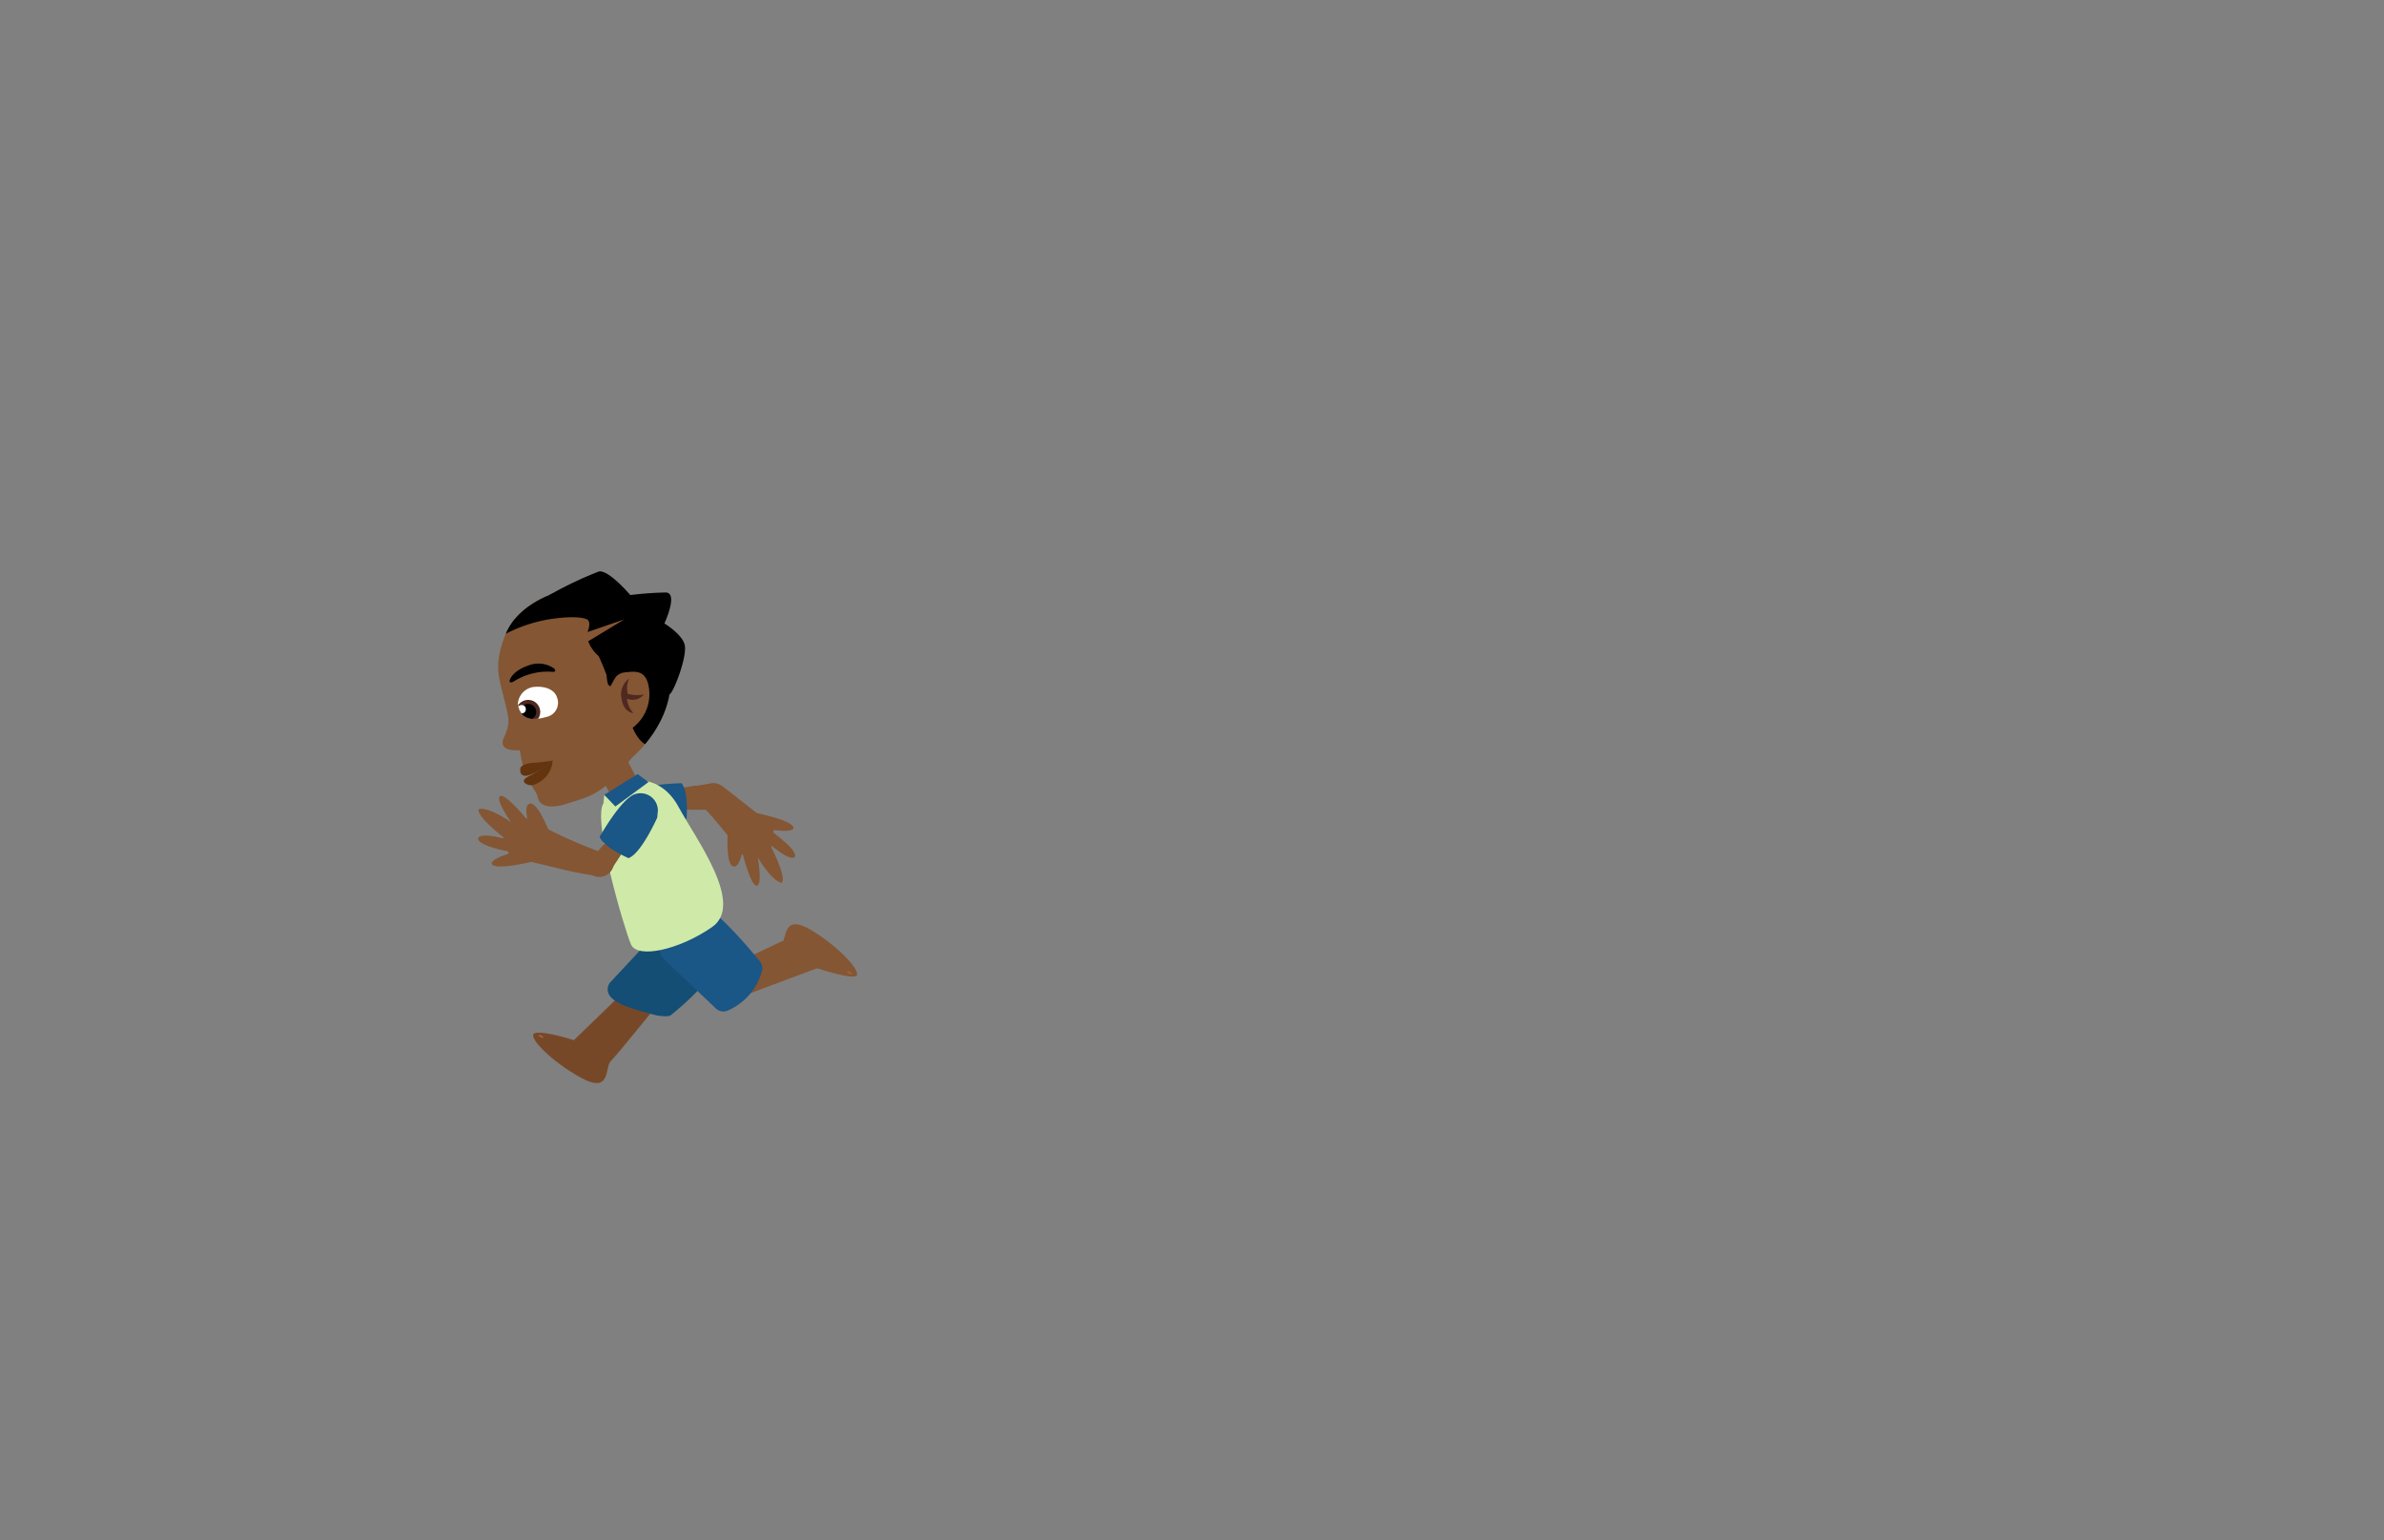 <svg xmlns="http://www.w3.org/2000/svg" xmlns:xlink="http://www.w3.org/1999/xlink" viewBox="0 0 260 168"><rect x="0" y="0" width="260" height="168" fill="#808080" stroke="none"/><defs><style>.cls-1{fill:#845633;}.cls-2{fill:#fff;}.cls-3{fill:#1a5686;}.cls-4{fill:#774828;}.cls-5{fill:#9e633b;}.cls-6{fill:#144e75;}.cls-7{fill:#cfeaa8;}.cls-8{clip-path:url(#clip-path);}.cls-9{fill:#4f2821;}.cls-10{fill:#64340f;}.cls-11{clip-path:url(#clip-path-2);}</style><clipPath id="clip-path"><path class="cls-1" d="M60.76,64.6s-4.21,1.15-5.6,4.53-.72,4.8-.2,7,.77,2.64,0,4.3,1.72,1.39,1.72,1.39.45,2.39.56,2.57c0,0,2.29-1,2.84-1.32a6.87,6.87,0,0,1-2.21,2.24,2.28,2.28,0,0,0,.43.88,2.65,2.65,0,0,1,.42,1s.36,1.35,3.09.47,3.94-1,7.14-5.06c0,0,4.73-3.85,4.15-9.39s-3.42-7.86-7.4-8.8S60.76,64.6,60.76,64.6Z"/></clipPath><clipPath id="clip-path-2"><path class="cls-2" d="M56.48,76.73a2,2,0,0,1,1.73-1.81c1.61-.14,2.34.53,2.52,1.1a1.58,1.58,0,0,1-1.17,2.18C58.06,78.64,56.71,78.52,56.48,76.73Z"/></clipPath></defs><g id="_6" data-name="6"><path class="cls-1" d="M77.29,88.32c-.51,0-1,0-1.56,0a16.45,16.45,0,0,0-5.07.56s-1.53.31-2.14-.24c0,0-.83-.65-.15-1.27a64.56,64.56,0,0,1,7.41-1.68l.24,0,1.38-.22s1.12-.48,2.12,1.17c0,.09-.09.14-.09.14L78.25,87.9Z"/><rect class="cls-1" x="65.69" y="82.2" width="3.36" height="4.73" transform="translate(-31.49 40.78) rotate(-27.57)"/><path class="cls-3" d="M68.79,89.68a1.88,1.88,0,0,1-.47-3c1.06-1.16,6-1.26,6-1.26.81.91.56,3.86.56,3.86-1,1-5.38.69-5.38.69Z"/><path class="cls-1" d="M78.67,85.67c.31.22.6.44.86.65l3,2.36s3.88.78,4,1.58c0,0,.27.55-2.08.28,0,0-.24.14,0,.35s2.6,1.92,2.22,2.57c0,0-.3.6-2.42-1.14,0,0-.2-.12-.1.15,0,0,1.67,3.25,1.1,3.82,0,0-.92,0-2.61-2.77,0,0,.55,2.91-.09,3.07S81,93.14,81,93.14s-.06,0-.13.13c0,0-.31,1.4-.91,1.22,0,0-.74.06-.61-3.38,0,0-1.2-1.56-2.85-3.33"/><path class="cls-3" d="M71.77,87.81a1.88,1.88,0,0,0-2.89-.88c-1.3.88-2.09,5.74-2.09,5.74.79.93,3.74,1.1,3.74,1.1,1.14-.89,1.44-5.23,1.44-5.23Z"/><path class="cls-4" d="M69.08,107.11c-.23.31-6.5,6.34-6.5,6.34s-3-1-4.17-.79,1.72,3.14,5,4.91,2.52-1.19,3.21-1.85,5.84-7.07,5.84-7.07l-3.17-1.73"/><ellipse class="cls-5" cx="59" cy="113.02" rx="0.11" ry="0.29" transform="translate(-68.47 110.64) rotate(-61.36)"/><path class="cls-6" d="M72,101.3l-5.41,5.8a1.17,1.17,0,0,0-.22,1.27c.49,1.07,2.43,1.64,5.11,2.34.36.09,1.42.23,1.7,0,1.41-1.15,4.34-3.68,5.46-6.16s-3.84-3.37-5.62-3.62A1.16,1.16,0,0,0,72,101.3Z"/><path class="cls-1" d="M80.49,108.86c.29-.16,7.06-2.68,8.64-3.26a1.93,1.93,0,0,0,.1-2.59c-1-1.58-1.37-1.53-1.37-1.53-.9.33-9.81,4.64-9.81,4.64L80.26,109"/><path class="cls-1" d="M88.84,105.5s3.21,1.13,4.37,1-1.6-3.2-4.78-5.08c-3-1.76-2.62.73-3.15,1.58"/><ellipse class="cls-5" cx="92.64" cy="106.08" rx="0.11" ry="0.29" transform="translate(-45.86 131.63) rotate(-59.32)"/><path class="cls-3" d="M72.32,104.53,78.09,110a1.17,1.17,0,0,0,1.27.22,6.55,6.55,0,0,0,3.75-4.35,1.16,1.16,0,0,0-.23-1c-1.14-1.41-4.79-5.78-7.26-6.91s-3.4,3.83-3.66,5.6A1.21,1.21,0,0,0,72.32,104.53Z"/><path class="cls-7" d="M65.82,87.6c-1.25,1.82,2.3,13.83,3,15.41s5.24.6,8.84-1.9S75.86,91.46,74,88,68.28,84,65.82,87.6Z"/><polygon class="cls-7" points="65.9 86.69 65.82 87.6 66.94 87.54 65.9 86.69"/><polygon class="cls-3" points="69.54 84.43 65.9 86.69 67.11 87.96 70.72 85.3 69.54 84.43"/><path class="cls-1" d="M65.4,92.89a52.07,52.07,0,0,1-5.61-2.44c-1.32-3.17-2-2.8-2-2.8-.61.09-.31,1.49-.31,1.49,0,.18-.06.17-.06.17s-2.37-2.88-2.89-2.47,1.21,2.83,1.21,2.83c-2.71-1.82-3.53-1.42-3.53-1.42-.27.76,2.61,3,2.61,3,.2.21,0,.18,0,.18-2.65-.68-2.67,0-2.67,0-.07.75,2.74,1.32,3.09,1.39s.19.3.19.3c-2.25.75-1.77,1.14-1.77,1.14.45.67,4.29-.26,4.29-.26l3.69.89c.87.21,1.91.4,3,.58a1.59,1.59,0,0,0,2.21-.85C67.49,93,68,91.68,68,91.68Z"/><path class="cls-1" d="M64.46,93.59a16.2,16.2,0,0,0,3-3.88s.85-1.31,1.67-1.35c0,0,1-.14,1,.79a63,63,0,0,1-3.79,6.14"/><path class="cls-3" d="M71.75,88.42a1.89,1.89,0,0,0-2.42-1.83c-1.52.38-3.93,4.68-3.93,4.68.42,1.14,3.14,2.32,3.14,2.32,1.37-.45,3.14-4.42,3.14-4.42Z"/><path class="cls-1" d="M60.76,64.6s-4.21,1.15-5.6,4.53-.72,4.8-.2,7,.77,2.64,0,4.3,1.72,1.39,1.72,1.39.45,2.39.56,2.57c0,0,2.29-1,2.84-1.32a6.87,6.87,0,0,1-2.21,2.24,2.28,2.28,0,0,0,.43.88,2.65,2.65,0,0,1,.42,1s.36,1.35,3.09.47,3.94-1,7.14-5.06c0,0,4.73-3.85,4.15-9.39s-3.42-7.86-7.4-8.8S60.76,64.6,60.76,64.6Z"/><g class="cls-8"><path d="M53.91,69.84a16.2,16.2,0,0,1,5.81-2.27c3.39-.54,4.79-.16,5.34.69s.83,1.75,1,4.16.2,2.17.47,2.43c0,0,.46-1.39,1.56-1.51s2.12-.28,2.56,1.12A4.58,4.58,0,0,1,69,79.37s1.14,3,3,1.64l.44,1.41L76.7,80.2,79,77.48,79.17,65l-4.46-3.24-8.58-.6-8.37,1.64-3.34,1.49-.94,1.94-1.11,3"/></g><path class="cls-9" d="M68.62,74a2.14,2.14,0,0,0-.83,2.21c.24,1.56,1.29,1.56,1.29,1.56a2.69,2.69,0,0,1-.7-1.57,1.6,1.6,0,0,0,1.85-.46,3.84,3.84,0,0,1-1.77-.07A2.6,2.6,0,0,1,68.62,74Z"/><path class="cls-10" d="M56.77,83.72s.11-.35,1.17-.51a16.52,16.52,0,0,0,2.33-.27,7.55,7.55,0,0,1-2.57,1.61C56.46,84.88,56.77,83.72,56.77,83.72Z"/><path class="cls-10" d="M60.27,82.94a2.94,2.94,0,0,1-1.75,2.52,1.07,1.07,0,0,1-1.19,0c-.59-.4.25-.75.73-1A17.22,17.22,0,0,0,60.27,82.94Z"/><path d="M66.57,74.85a26.6,26.6,0,0,0-1.28-3.29s-1.61-1.34-1.15-2.81c0,0,.47-1.18-.38-1.3,0,0,.85-1.34,1.32-1.22s2.53.48,2.53.48L69.05,68l.67,1.23Z"/><path class="cls-2" d="M56.48,76.73a2,2,0,0,1,1.73-1.81c1.61-.14,2.34.53,2.52,1.1a1.58,1.58,0,0,1-1.17,2.18C58.06,78.64,56.71,78.52,56.48,76.73Z"/><g class="cls-11"><circle class="cls-9" cx="57.6" cy="77.65" r="1.32"/><circle cx="57.6" cy="77.65" r="0.88"/><circle class="cls-2" cx="56.89" cy="77.35" r="0.46"/></g><path d="M60.42,72.9a3,3,0,0,0-2.79-.32c-1.7.58-2,1.51-2,1.51s-.26.5.34.27a6.89,6.89,0,0,1,4.38-1.08S60.76,73.26,60.42,72.9Z"/><polygon class="cls-1" points="63.82 69.02 68.11 67.54 64.05 70 63.82 69.02"/><path d="M72.46,68s1.86,1.11,2.2,2.28-1.09,5-1.6,5.42-2.73-4.41-2.73-4.41l-2.75-5.11-7.65-1.29a41.06,41.06,0,0,1,5.38-2.56c1.08-.21,3.43,2.57,3.43,2.57a37.08,37.08,0,0,1,3.89-.28C74,64.69,72.46,68,72.46,68Z"/></g></svg>